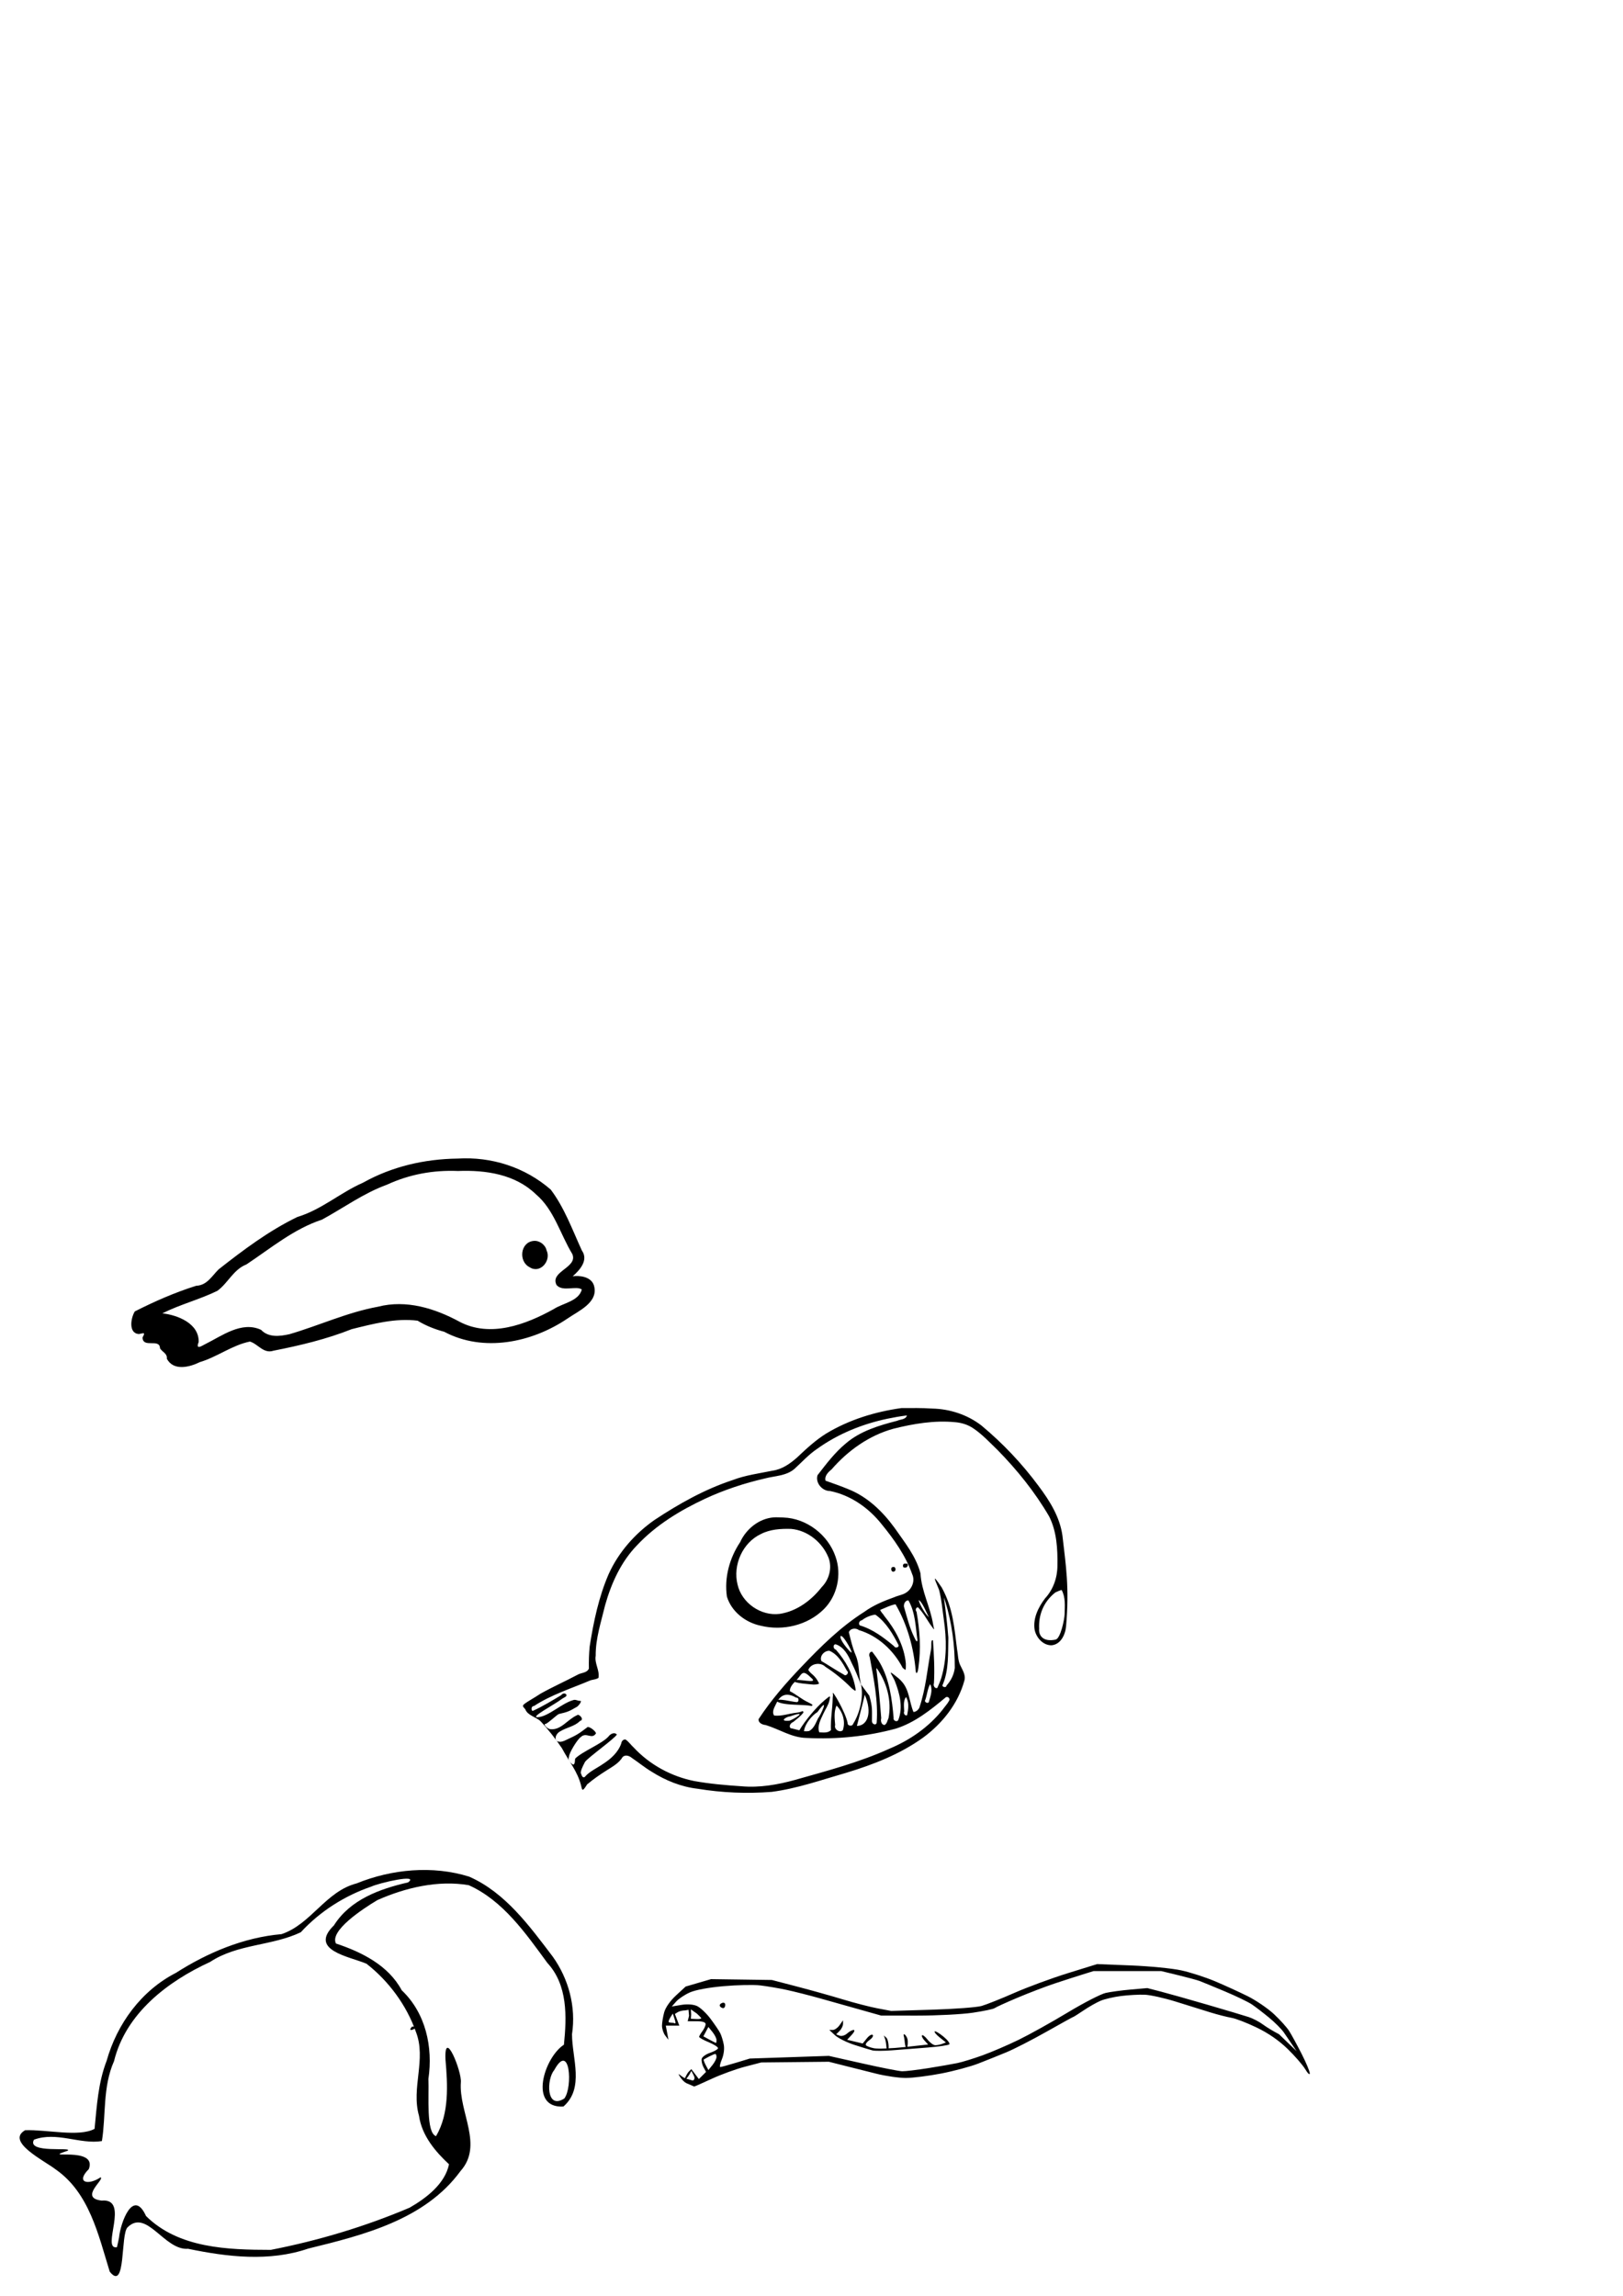 <?xml version="1.0" encoding="UTF-8" standalone="no"?>
<!-- Created with Inkscape (http://www.inkscape.org/) -->

<svg
   xmlns:dc="http://purl.org/dc/elements/1.1/"
   xmlns:cc="http://creativecommons.org/ns#"
   xmlns:rdf="http://www.w3.org/1999/02/22-rdf-syntax-ns#"
   xmlns:svg="http://www.w3.org/2000/svg"
   xmlns="http://www.w3.org/2000/svg"
   xmlns:sodipodi="http://sodipodi.sourceforge.net/DTD/sodipodi-0.dtd"
   xmlns:inkscape="http://www.inkscape.org/namespaces/inkscape"
   width="744.094"
   height="1052.362"
   id="svg2"
   version="1.1"
   inkscape:version="0.47+devel r9192"
   sodipodi:docname="fishies.svg">
  <defs
     id="defs4" />
  <sodipodi:namedview
     id="base"
     pagecolor="#ffffff"
     bordercolor="#666666"
     borderopacity="1.0"
     inkscape:pageopacity="0.0"
     inkscape:pageshadow="2"
     inkscape:zoom="1"
     inkscape:cx="489.4952"
     inkscape:cy="325.13706"
     inkscape:document-units="px"
     inkscape:current-layer="layer1"
     showgrid="false"
     inkscape:window-width="1680"
     inkscape:window-height="1030"
     inkscape:window-x="-4"
     inkscape:window-y="-4"
     inkscape:window-maximized="1" />
  <g
     inkscape:label="Layer 1"
     inkscape:groupmode="layer"
     id="layer1">
    <path
       style="fill:#000000"
       d="m 394.798,772.218 c -1.347,-4.825 -0.552,-8.891 -2.5,-13.477 -1.435,-3.378 -2.238,-6.988 -3.126,-10.547 0.624,-1.816 3.176,-2.11 4.562,-1 8.785,2.625 15.999,9.337 20.156,17.406 1.138,0.472 1.472,2.429 1.406,-2.094 -0.75,-8.085 -4.759,-15.48 -9.812,-21.688 -0.558,-1.014 -1.565,-1.754 -1.938,-2.875 2.328,-0.891 4.543,-2.156 7.031,-2.562 5.45,9.365 8.357,20.059 9.281,30.812 0.204,1.21 0.834,0.924 1.189,-1.638 1.243,-8.968 0.705,-16.916 -0.845,-25.799 -0.706,-0.584 -0.279,-2.161 0.75,-1.938 2.577,2.868 3.226,4.291 5.324,7.473 2.807,3.901 1.918,2.786 1.531,0.329 -1.269,-8.068 -5.351,-15.178 -5.793,-23.428 -2.067,-7.89 -7.35,-14.311 -11.908,-20.885 -5.453,-7.488 -12.437,-14.232 -21.167,-17.685 -3.432,-1.438 -6.957,-2.636 -10.456,-3.898 -0.578,-2.148 1.23,-3.932 2.75,-5.156 7.502,-8.655 17.269,-15.623 28.396,-18.669 9.206,-2.301 18.76,-3.917 28.267,-2.994 2.976,0.254 5.896,1.143 8.368,2.851 4.107,2.746 7.457,6.43 11.011,9.824 9.027,9.198 17.188,19.321 23.694,30.465 3.547,6.99 3.952,15.01 3.826,22.701 -0.017,5.426 -1.939,10.899 -5.651,14.9 -3.072,4.048 -5.607,9.093 -4.815,14.313 0.705,3.666 3.798,7.23 7.742,7.219 4.167,-0.368 6.341,-4.721 6.692,-8.761 1.548,-17.813 -0.083,-27.669 -1.659,-41.41 -1.143,-8.536 -5.828,-16.042 -10.907,-22.796 -7.598,-10.302 -16.475,-19.659 -26.311,-27.843 -6.401,-4.907 -14.429,-7.539 -22.471,-7.703 -4.719,-0.328 -9.455,-0.239 -14.182,-0.221 -12.064,1.678 -23.972,5.34 -34.438,11.656 -4.886,3.039 -9.118,6.977 -13.282,10.914 -3.234,2.906 -7.002,5.533 -11.412,6.135 -6.121,1.26 -12.384,2.048 -18.251,4.306 -12.787,4.212 -24.61,10.875 -35.796,18.277 -8.959,6.277 -16.483,14.79 -21.001,24.796 -4.573,10.553 -6.94,21.905 -8.712,33.223 -0.321,3.355 -0.436,6.73 -0.359,10.099 -0.909,2.13 -3.614,1.816 -5.317,2.9 -5.641,2.986 -11.326,5.505 -16.885,8.62 -1.379,0.954 -2.837,1.783 -4.264,2.662 -4.766,2.933 -4.161,2.695 -2.688,4.469 1.017,2.854 5.055,3.571 7.042,5.535 3.132,3.27 7.306,8.633 9.752,12.314 3.172,5.997 7.091,10.513 8.765,17.024 0.523,2.255 0.523,3.23 2.768,-0.413 3.003,-2.516 5.776,-4.429 8.91,-6.415 2.866,-1.816 5.727,-3.368 7.416,-6.195 1.233,-1.146 3.066,-0.53 4.185,0.445 3.056,2.059 5.906,4.419 9.077,6.314 6.372,4.043 13.548,6.956 21.078,7.824 11.208,1.835 22.64,2.319 33.96,1.432 11.732,-1.534 22.932,-5.519 34.256,-8.769 12.387,-3.756 24.671,-8.527 35.234,-16.151 8.752,-6.438 15.942,-15.463 18.85,-26.046 0.772,-2.645 -0.946,-5.012 -1.984,-7.299 -0.991,-2.222 -0.895,-4.731 -1.361,-7.087 -1.282,-9.839 -1.8,-18.827 -7.018,-28.313 -5.448,-8.047 -2.466,-2.258 -1.225,1.079 1.256,4.973 1.445,8.533 2.176,13.617 1.296,8.856 1.437,18.081 -1.152,26.725 -0.497,1.577 -1.163,3.092 -1.827,4.605 -1.205,0.482 -1.98,-1.153 -1.562,-2.125 0.394,-6.583 -0.002,-13.179 -0.438,-19.75 -1.157,-0.256 -0.536,2.407 -0.886,4.235 -1.834,9.567 -2.272,17.44 -5.364,26.733 -0.529,1.005 -1.518,1.858 -2.688,1.938 -1.902,-4.552 -1.848,-9.987 -5.25,-13.844 -1.024,-1.284 -2.383,-2.215 -3.656,-3.25 -3.114,-2.532 -0.538,0.607 0.352,2.86 2.278,5.769 3.895,12.211 1.554,17.984 -0.64,0.995 -2.412,0.15 -2.094,-0.969 -0.753,-8.682 -1.898,-17.652 -6.307,-25.338 -1.032,-1.778 -2.262,-3.433 -3.506,-5.068 -1.233,-0.208 -1.697,1.501 -1.156,2.375 1.803,9.962 3.971,20.035 3.188,30.219 -0.352,1.321 -2.161,0.611 -2.156,-0.75 0.02,-5.482 0.266,-6.441 -1.199,-11.689 m 17.199,-128.311 c -0.717,1.806 -2.987,1.587 -4.489,2.296 -8.262,2.119 -16.783,4.66 -23.401,10.29 -5.083,4.189 -9.074,9.483 -13.079,14.664 -1.063,3.524 2.204,7.286 5.772,7.227 9.435,1.907 17.75,7.766 23.662,15.242 5.674,6.932 10.987,14.396 13.99,22.91 1.397,3.028 -0.101,6.757 -2.846,8.462 -1.596,1.051 -3.559,1.241 -5.283,2.027 -4.855,1.738 -9.689,3.717 -13.88,6.775 -10.804,6.833 -19.944,15.885 -28.71,25.101 -7.179,7.481 -14.019,15.346 -19.705,24.037 -0.218,1.762 1.792,2.602 3.25,2.719 6.244,1.897 11.976,5.814 18.683,5.915 13.783,0.725 27.697,-0.669 41.022,-4.284 8.719,-2.765 15.971,-8.604 22.889,-14.381 1.021,-0.549 2.169,0.746 1.447,1.679 -0.782,1.469 -1.98,2.67 -2.93,4.031 -6.374,8.014 -15.037,13.995 -24.446,17.913 -13.884,6.296 -28.686,10.154 -43.307,14.306 -7.937,2.184 -16.2,3.625 -24.454,2.884 -7.231,-0.478 -14.474,-1.103 -21.61,-2.382 -10.522,-2.106 -20.407,-7.454 -27.741,-15.313 -1.286,-1.168 -2.305,-2.679 -3.71,-3.679 -1.06,-0.335 -1.984,0.749 -2.06,1.735 -1.424,4.124 -4.817,7.143 -8.397,9.433 -2.555,1.779 -6.295,3.496 -8.188,5.778 -0.74,0.892 -1.537,-0.129 -1.713,-1.067 -0.068,-0.359 -1.179,-0.292 1.657,-5.633 1.144,-1.849 13.577,-10.67 14.623,-12.575 -1.149,-1.326 -3.068,-0.221 -3.875,0.938 -3.081,3.354 -11.957,6.826 -15.189,10.036 -0.333,0.936 0.079,2.191 -0.875,2.844 -1.064,-0.453 -2.726,-2.175 -2.012,-3.532 -0.102,-1.723 3.958,-8.254 5.411,-9.123 2.537,-2.503 5.108,1.342 6.968,-1.718 -0.206,-1.217 -3.532,-3.574 -4.059,-2.724 -3.787,2.886 -4.777,3.535 -9.226,5.571 -1.448,0.723 -3.417,1.654 -4.875,0.469 -1.043,-1.611 0.42,-3.61 1.908,-4.311 2.838,-1.733 6.388,-2.166 8.819,-4.568 1.299,-1.031 0.558,0.477 0.994,-1.179 -0.313,-1.063 -1.71,-2.195 -2.288,-1.539 -4.408,1.949 -7.304,6.961 -12.269,6.368 -1.312,-0.129 -3.401,-2.385 -2.137,-2.402 1.078,-0.211 5.093,-4.122 6.111,-4.541 3.583,-0.829 4.662,-1.144 7.804,-3.032 1.155,-0.365 3.144,-3.241 1.917,-2.985 -1.074,0.006 -2.107,-0.769 -3.125,-0.36 -5.347,1.497 -11.263,7.465 -16.16,7.837 -4.258,0.324 7.84,-5.896 11.085,-8.472 0.643,-0.493 2.544,-1.014 1.821,-2.02 -0.665,-0.714 -1.809,-0.343 -2.262,0.393 -4.292,2.561 -8.562,5.187 -13.124,7.25 -0.888,-0.582 -0.479,-2.356 0.656,-2.281 7.895,-5.19 17.257,-8.106 25.989,-11.812 1.199,-0.328 2.517,-0.359 3.571,-1.089 0.629,-3.471 -1.914,-6.637 -1.281,-10.12 -0.085,-7.961 2.515,-15.584 4.335,-23.242 2.832,-10.033 7.288,-19.881 14.636,-27.434 8.683,-9.262 19.71,-15.953 31.133,-21.293 8.781,-4.086 18.023,-7.137 27.456,-9.308 4.552,-1.207 9.751,-1.14 13.516,-4.347 3.449,-3.136 6.588,-6.654 10.488,-9.263 9.542,-6.855 20.642,-11.339 32.103,-13.763 2.944,-0.615 5.911,-1.137 8.896,-1.51 z m -61.062,46.562 c -6.738,0.525 -12.636,5.327 -15.382,11.371 -4.841,7.253 -7.326,16.244 -6.056,24.941 2.104,6.935 8.565,11.922 15.521,13.355 10.046,2.469 21.44,-0.162 28.858,-7.525 6.229,-6.119 8.325,-15.883 5.44,-24.083 -3.391,-10.036 -13.27,-17.654 -23.912,-17.998 -1.49,-0.011 -2.976,-0.168 -4.469,-0.062 z m 7.969,5.281 c 7.623,0.643 14.385,6.193 17.183,13.205 1.769,4.608 0.291,10.035 -3.131,13.486 -4.746,6.089 -11.454,11.079 -19.227,12.259 -8.57,1.133 -17.435,-4.986 -19.354,-13.429 -2.242,-8.936 2.304,-19.228 10.717,-23.177 4.235,-2.183 9.139,-2.475 13.812,-2.344 z m 52.188,15.938 c -1.107,-0.188 -1.267,1.975 -0.062,1.781 0.926,0.308 2.02,-1.176 1.062,-1.781 -0.334,-0.034 -0.666,-0.033 -1,0 z m -5.406,1.531 c -1.401,-0.035 -0.953,2.588 0.344,2.094 1.2,-0.169 0.945,-2.435 -0.344,-2.094 z m 77.289,10.555 c 1.844,3.468 1.415,7.313 1.346,11.012 -0.045,2.402 -1.862,11.231 -4.124,11.707 -5.815,1.224 -7.84,-1.926 -7.55,-4.992 -0.292,-6.078 1.744,-12.08 7.411,-16.617 0.138,-0.111 2.691,-1.191 2.918,-1.109 z m -53.352,5.289 c 3.028,9.824 4.386,20.137 4.344,30.406 -0.329,3.032 -1.77,5.883 -3.812,8.125 -0.066,1.26 -2.476,0.562 -1.688,-0.5 2.847,-6.802 2.364,-14.318 2.548,-21.526 -0.472,-6.128 -1.193,-12.233 -2.048,-18.318 0.219,0.604 0.438,1.208 0.656,1.812 z m -11.875,-0.469 c 1.612,1.238 3.387,5.959 4.367,7.63 -1.66,-1.312 -4.231,-5.796 -4.711,-7.849 0.115,0.073 0.229,0.146 0.344,0.219 z m -4.969,0.031 c 3.162,5.582 3.216,12.156 4.094,18.344 -0.482,0.952 -1.067,-0.834 -1.344,-1.25 -2.276,-4.535 -3.466,-9.497 -4.875,-14.344 -0.124,-1.247 0.565,-2.803 1.969,-2.875 l 0.143,0.114 z m -14.938,6.625 c 4.744,3.498 7.784,8.712 10.406,13.875 0.068,1.113 -1.729,1.333 -2.125,0.375 -4.704,-3.939 -9.755,-7.763 -15.719,-9.531 -0.757,-0.783 -0.12,-2.235 0.938,-2.312 1.754,-1.372 3.861,-2.265 6.062,-2.594 0.146,0.062 0.292,0.125 0.438,0.188 z m -15.938,9.594 c 1.481,0.218 6.052,8.88 4.371,7.413 -0.979,-0.855 -5.302,-5.726 -4.652,-7.413 l 0.125,-0.031 z m -2.5,3.812 c 3.733,1.23 5.705,4.977 7.188,8.344 1.832,3.663 2.841,6.22 4.357,10.024 1.32,5.372 -0.402,13.075 -3.607,18.132 -0.349,1.29 -2.698,0.897 -2.5,-0.469 -1.077,-5.133 -7.181,-15.466 -6.808,-13.53 0.264,1.371 -0.018,0.841 -0.039,2.215 -0.074,4.854 -1.045,9.774 -0.808,14.627 -1.395,1.429 -3.547,1.057 -5.344,1 -1.066,-3.064 0.755,-6.039 1.969,-8.75 0.898,-1.957 2.239,-3.768 2.688,-5.875 0.497,-2.332 0.606,-2.449 -2.25,-0.062 -4.042,3.377 -8.854,9.284 -11.602,13.829 -0.352,1.072 2.281,1.009 2.27,-0.174 0.538,-3.034 3.624,-6.761 6.114,-8.281 6.02,-8.316 1.155,2.082 0.312,2.781 -1.066,2.153 -1.907,4.723 -4.156,5.938 -2.908,0.505 -5.69,-0.796 -8.5,-1.312 -0.951,-0.962 0.09,-2.414 1.125,-2.781 1.695,-1.349 3.474,-2.655 4.781,-4.406 -0.246,-1.287 -0.507,-0.181 -3.104,0.09 -3.575,0.373 -6.685,1.689 -10.334,1.317 -1.249,-1.818 0.233,-3.901 1.031,-5.656 2.317,-5.093 6.076,-4.31 9.125,-2.531 1.323,-0.317 1.359,2.299 0.031,2 -1.462,0.029 -9.177,-2.153 -9.087,-0.373 3.354,2.18 12.281,1.274 15.993,2.185 1.118,-0.487 0.163,-0.813 -1.407,-1.66 -3.135,-1.437 -5.43,-3.579 -8.499,-5.152 0.04,-2.835 2.779,-4.38 4.241,-6.485 0.668,-0.865 1.526,-2.38 2.834,-1.724 1.147,0.467 1.945,1.452 2.863,2.24 3.465,2.978 -6.94,-0.182 -7.968,1.21 -0.801,1.085 7.702,1.606 8.682,1.727 0.942,-0.005 1.938,0.048 2.786,-0.438 -0.758,-1.649 -1.665,-2.909 -2.84,-3.988 -0.805,-0.657 -1.595,-1.357 -2.129,-2.262 1.147,-3.059 5.636,-3.691 7.844,-1.438 4.378,2.807 8.416,6.138 12.062,9.844 1.593,1.247 1.92,1.583 1.75,0.281 -1.056,-6.773 -4.579,-12.937 -9.062,-18.031 -1.171,-0.134 -1.429,-2.527 0,-2.406 z m -2.906,2.969 c 3.946,1.68 6.093,5.649 8.062,9.219 1.151,0.75 -0.461,2.706 -1.406,1.719 -3.529,-1.947 -6.867,-4.214 -10.344,-6.25 -0.967,-2.299 1.385,-4.805 3.688,-4.688 z m 21.719,8.031 c 4.595,6.533 6.912,14.886 5.375,22.812 -0.531,1.092 -0.667,2.56 -1.844,3.188 -1.463,-0.121 -1.854,-1.946 -1.5,-3.125 -0.602,-7.587 -1.266,-15.171 -2.25,-22.719 0.032,-0.079 0.119,-0.182 0.219,-0.156 z m 24.688,7.75 c 0.963,2.572 -0.166,5.258 -0.844,7.75 -0.561,0.9 -2.355,-0.197 -1.594,-1.062 0.823,-2.357 0.976,-4.939 2.188,-7.156 0.083,0.156 0.167,0.312 0.25,0.469 z m -11.031,5.875 c 1.215,2.447 0.758,5.274 0.25,7.844 -0.949,0.563 -1.827,-0.892 -1.344,-1.688 -0.046,-2.205 -0.561,-4.696 0.812,-6.625 0.094,0.156 0.188,0.312 0.281,0.469 z m -32,3.562 c 2.813,2.898 4.082,7.344 2.75,11.219 -1.5,1.311 -4.139,-0.548 -3.5,-2.406 -0.24,-2.917 -0.637,-6.012 0.562,-8.781 l 0.094,-0.031 z m 9.219,9.219 c 0.479,-2.076 2.895,-10.931 3.597,-14.332 3.612,8.42 1.203,14.296 -3.597,14.332 z m -30.688,-4.344 c 9.52,-3.395 0.91,1.879 -0.438,1.969 -5.094,0.339 -0.587,-2.096 0.438,-1.969 z"
       id="path2926"
       inkscape:connector-curvature="0"
       sodipodi:nodetypes="csssscsscsssscsscssssscsssssssscsccssscssssscssscccsssssssssssccssaasssssssssssssscscsssssscccscscscssccsssssssssscsssccscsccsscssssssscssssssssssscssscssscssscscssssccscscssssssssssssssssssssssssssssssssssssccccsssssssssccsssssssssscsccscsssccsccssscscscsccssscssscsssssscsccsccccccc"
       inkscape:export-filename="C:\cygwin\home\karlin\git\pisces_dentata\assets\female_angler.png"
       inkscape:export-xdpi="90"
       inkscape:export-ydpi="90" />
    <path
       style="fill:#000000"
       d="m 50.315,1041.304 c -5.215,-16.881 -9.373,-36.186 -24.842,-46.914 -5.07,-3.945 -23.014,-12.709 -13.955,-17.936 10.052,-0.356 24.69,3.227 31.838,-0.624 1.045,-10.576 1.647,-21.104 5.521,-31.163 4.772,-16.964 15.903,-32.192 31.743,-40.319 14.623,-9.323 31.06,-16.245 48.461,-17.775 13.516,-4.508 20.191,-19.589 34.409,-23.254 16.157,-6.561 34.877,-8.317 51.618,-3.096 16.599,7.316 27.665,22.656 38.322,36.673 7.312,10.259 10.721,23.058 8.816,35.561 0.006,10.967 5.809,24.677 -3.94,33.145 -16.113,0.885 -8.838,-22.474 0.237,-28.347 1.305,-12.828 1.785,-27.319 -7.59,-37.484 -9.936,-13.55 -20.315,-28.584 -36.055,-35.635 -14.095,-2.405 -28.996,1.133 -41.884,6.839 -6.874,4.101 -21.978,14.074 -18.987,19.902 11.807,3.911 24.048,10.013 30.145,21.422 11.03,10.461 14.391,26.049 12.24,40.647 0.353,7.689 -1.174,24.657 3.496,26.232 6.131,-10.351 5.337,-23.701 4.327,-35.15 -0.67,-14.928 7.547,5.619 7.053,10.427 -0.999,13.87 10.486,28.809 -0.176,40.745 -16.293,22.255 -44.415,29.308 -69.799,35.515 -17.819,6.111 -37.042,3.84 -55.085,0.088 -10.866,0.856 -18.959,-18.506 -27.732,-9.843 -3.321,3.105 -0.645,29.784 -8.181,20.344 z m 4.265,-15.661 c 0.641,-6.694 6.462,-22.858 12.379,-9.84 14.971,14.779 37.444,15.47 57.197,15.497 21.794,-4.25 43.246,-10.68 63.673,-19.354 7.67,-4.415 16.198,-10.938 18.025,-19.882 -6.161,-5.753 -12.413,-12.99 -13.749,-22.204 -3.698,-12.799 3.53,-25.985 -1.455,-38.574 -4.306,-12.21 -12.519,-23.283 -22.646,-31.161 -7.921,-3.338 -26.615,-6.136 -14.921,-17.548 7.485,-11.876 21.031,-16.727 34.017,-19.721 5.375,-4.054 -13.139,0.181 -16.903,1.934 -12.247,4.214 -23.519,11.375 -32.295,20.926 -13.269,6.323 -29.007,5.284 -41.574,13.604 -19.55,8.967 -38.698,23.607 -44.062,45.519 -5.257,11.745 -3.645,25.082 -5.551,36.589 -10.004,1.645 -20.808,-4.504 -31.145,-0.626 -3.571,6.567 18.725,3.134 15.347,5.094 -13.131,4.336 13.989,-2.463 9.795,8.392 -6.145,6.122 -0.347,7.642 5.387,3.758 2.066,0.908 -10.053,9.449 0.518,10.673 13.212,-1.262 -0.532,22.676 6.994,21.377 0.388,-1.47 0.64,-2.969 0.968,-4.452 z M 188.839,929.005 c 5.34,-0.625 -3.162,3.692 0,0 z m 69.889,32.897 c 3.965,-5.149 2.594,-26.327 -4.663,-12.947 -3.431,3.923 -3.839,18.376 4.663,12.947 z"
       id="path2928"
       inkscape:connector-curvature="0" />
    <path
       style="fill:#000000"
       d="m 209.806,531.073 c -15.192,0.196 -30.089,3.626 -43.356,11.042 -10.479,4.599 -19.042,12.387 -30.144,15.739 -12.99,6.277 -24.728,15.087 -36.031,23.969 -3.158,3.058 -5.275,7.334 -10.344,7.562 -9.704,3.039 -19.149,7.193 -28.125,11.75 -1.863,3.015 -3.016,10.047 1.875,10.375 2.537,-0.557 2.96,-0.79 1.656,1.594 0.217,5.111 7.905,0.155 8.031,4.969 1.171,1.803 3.338,2.278 3.125,4.719 2.993,5.79 10.476,3.894 15.094,1.594 7.971,-2.367 14.9,-7.824 23,-9.438 3.652,1.062 6.234,5.725 10.812,4.188 12.117,-2.378 24.306,-5.282 35.837,-9.868 9.805,-2.437 20.135,-5.175 30.226,-3.882 3.732,2.287 7.975,3.96 12.156,5.062 18.018,9.601 40.229,4.96 56.438,-5.969 5.078,-3.544 14.616,-7.488 12.219,-15.344 -1.335,-4.044 -6.782,-4.544 -9.719,-4.094 3.271,-2.88 7.375,-7.392 4.188,-11.875 -4.325,-9.438 -7.981,-19.579 -14.25,-27.875 -11.798,-10.244 -27.062,-15.164 -42.688,-14.219 z m 0.188,5.688 c 12.716,-0.494 26.229,1.491 35.733,10.707 8.265,6.98 11.135,18.26 16.642,27.324 2.773,6.297 -10.484,7.93 -7.188,14.281 2.919,3.208 8.886,0.129 11.562,2 -1.384,5.393 -8.697,6.258 -12.844,8.969 -12.887,7.171 -29.12,13.198 -43.139,5.86 -11.375,-6.184 -24.506,-10.251 -37.454,-6.922 -14.017,2.548 -27.138,8.666 -40.594,12.594 -4.444,0.992 -9.604,1.625 -13.031,-2 -8.935,-4.15 -17.985,2.809 -25.656,6.594 -2.405,1.352 -4.227,2.307 -2.938,-1.062 0.172,-8.449 -9.569,-12.29 -16.656,-13.094 8.188,-4.094 17.105,-6.352 25.219,-10.312 4.884,-3.551 7.334,-9.755 13.313,-12.099 11.228,-7.453 21.712,-16.288 34.687,-20.558 9.824,-5.35 18.993,-12.089 29.75,-16 10.292,-4.757 21.244,-6.76 32.594,-6.281 z m 34.562,32.062 c -6.081,0.676 -6.922,9.466 -1.719,12.062 4.806,3.125 9.974,-2.961 7.75,-7.75 -0.598,-2.628 -3.327,-4.639 -6.031,-4.312 z"
       id="path2930"
       inkscape:connector-curvature="0"
       inkscape:export-filename="C:\cygwin\home\karlin\git\pisces_dentata\assets\male_angler.png"
       inkscape:export-xdpi="94.045204"
       inkscape:export-ydpi="94.045204" />
    <path
       style="fill:#000000"
       d="m 318.245,956.42 c -0.135,-0.045 -1.708,-0.721 -3.496,-1.503 -1.788,-0.782 -3.607,-3.824 -3.607,-4.141 0,-0.317 1.96,1.737 3.61,2.099 l 2.747,0.785 c 0,0 0.951,0.06 0.896,-1.349 -0.022,-0.567 -1.44,-3.06 -1.44,-3.06 0,0 -0.47,0.953 -0.794,1.516 -0.988,1.717 -2.421,3.205 -2.421,2.697 0,-0.507 1.309,-3.116 1.984,-3.79 l 1.226,-1.226 1.726,2.276 1.726,2.276 1.645,-1.633 1.645,-1.633 -1.161,-2.169 c -0.638,-1.193 -1.02,-2.893 -0.848,-3.778 0.172,-0.885 1.861,-2.13 3.753,-2.766 1.892,-0.637 3.577,-1.576 3.746,-2.089 0.168,-0.512 -1.717,-1.763 -4.19,-2.78 -2.473,-1.017 -4.482,-2.142 -4.464,-2.5 0.018,-0.358 0.693,-1.524 1.5,-2.592 0.808,-1.068 1.468,-2.53 1.468,-3.25 0,-0.866 -1.39,-1.309 -4.108,-1.309 l -4.108,0 0.627,-2.5 -0.256,-2.753 -1.385,0.268 c -1.248,0.008 -2.849,0.383 -3.558,0.833 l -1.289,0.818 1.014,2.667 1.014,2.667 -3.1,0 -3.1,0 0.607,3.25 0.607,3.25 -1.482,-1.941 c -0.815,-1.068 -1.48,-3.093 -1.477,-4.5 0.003,-1.407 0.46,-4.196 1.016,-6.196 0.606,-2.183 2.773,-5.262 5.418,-7.7 l 4.407,-4.062 5.827,-1.702 5.827,-1.702 13.934,0.197 13.934,0.197 11.566,3.014 c 6.361,1.658 15.841,4.314 21.066,5.904 5.225,1.59 12.333,3.426 15.795,4.08 l 6.295,1.19 18.705,-0.568 c 10.288,-0.312 20.505,-1.08 22.705,-1.706 2.2,-0.626 8.97,-3.323 15.044,-5.994 6.074,-2.671 17.099,-6.735 24.5,-9.032 l 13.456,-4.176 15.5,0.619 c 8.525,0.34 18.875,1.35 23,2.243 4.125,0.893 11.1,3.139 15.5,4.991 4.4,1.852 11.15,4.936 15,6.853 3.85,1.917 9.288,5.625 12.084,8.239 2.796,2.614 5.936,6.103 6.977,7.753 1.041,1.65 3.591,6.328 5.666,10.395 2.075,4.067 3.771,8.117 3.769,9 -0.002,0.883 -0.939,0.03 -2.082,-1.895 -1.143,-1.925 -4.794,-6.129 -8.113,-9.342 -3.976,-3.849 -8.783,-7.171 -14.087,-9.736 -4.429,-2.142 -9.664,-4.167 -11.633,-4.501 -1.97,-0.334 -6.281,-1.435 -9.581,-2.446 -3.3,-1.011 -10.384,-3.219 -15.742,-4.905 -5.358,-1.686 -11.883,-3.141 -14.5,-3.234 -2.617,-0.092 -7.458,0.175 -10.758,0.594 -3.3,0.419 -7.497,1.385 -9.327,2.147 -1.83,0.762 -5.34,2.744 -7.8,4.405 -2.46,1.66 -4.606,3.019 -4.768,3.019 -0.162,0 -5.693,3.052 -12.289,6.782 -6.597,3.73 -14.879,7.976 -18.404,9.437 -3.526,1.46 -9.335,3.792 -12.91,5.181 -3.575,1.39 -11.225,3.442 -17,4.56 -5.775,1.119 -13.076,2.035 -16.224,2.037 -3.148,0.002 -9.223,-0.875 -13.5,-1.947 -4.277,-1.073 -10.926,-2.744 -14.776,-3.715 l -7,-1.765 -15.5,0.161 -15.5,0.161 -7.5,1.96 c -4.125,1.078 -10.989,3.577 -15.254,5.554 -4.265,1.977 -7.865,3.557 -8,3.512 z m 95.341,-6.992 c 1.423,0.04 6.823,-0.602 12,-1.427 5.177,-0.825 11.213,-1.878 13.413,-2.341 2.2,-0.462 7.375,-2.058 11.5,-3.546 4.125,-1.488 11.55,-4.679 16.5,-7.091 4.95,-2.412 15.052,-8.034 22.448,-12.494 7.397,-4.46 15.272,-8.514 17.5,-9.01 2.228,-0.496 7.427,-1.196 11.552,-1.557 l 7.5,-0.655 6,1.545 c 3.3,0.85 12.975,3.578 21.5,6.062 8.525,2.484 17.075,5.037 19,5.673 1.925,0.635 4.85,2.161 6.5,3.391 1.65,1.229 4.971,3.239 7.38,4.466 l 8.067,7.762 -5.822,-8.528 c -1.141,-1.671 -4.27,-4.754 -6.88,-6.901 -2.61,-2.147 -6.096,-4.825 -7.746,-5.95 -1.65,-1.125 -7.275,-3.84 -12.5,-6.031 -5.225,-2.192 -10.4,-4.325 -11.5,-4.74 -1.1,-0.415 -5.516,-1.609 -9.813,-2.654 l -7.813,-1.899 -15.499,0 -15.499,0 -5.188,1.612 c -2.853,0.887 -8.563,2.732 -12.688,4.1 -4.125,1.369 -11.775,4.293 -17,6.499 -5.225,2.206 -9.95,4.357 -10.5,4.781 -0.55,0.424 -5.05,1.37 -10,2.102 -4.95,0.732 -16.425,1.327 -25.5,1.323 l -16.5,-0.008 -9.5,-2.677 c -5.225,-1.472 -13.55,-3.815 -18.5,-5.207 -4.95,-1.392 -11.925,-3.156 -15.5,-3.921 -3.575,-0.765 -8.975,-1.679 -12,-2.031 -3.025,-0.352 -10.572,-0.192 -16.772,0.356 -6.955,0.615 -12.891,1.721 -15.5,2.888 -2.326,1.041 -5.128,2.912 -6.228,4.159 l -2,2.267 4.307,-0.72 c 2.64,-0.441 5.383,-0.274 7.085,0.431 1.528,0.633 4.368,3.264 6.312,5.848 1.944,2.583 3.98,5.597 4.524,6.697 0.544,1.1 1.263,3.444 1.597,5.208 0.362,1.914 0.011,4.636 -0.873,6.75 -0.814,1.948 -1.136,3.539 -0.717,3.534 0.42,-0.004 3.636,-0.881 7.148,-1.949 l 6.385,-1.941 18.116,-0.611 18.116,-0.611 15.5,3.487 c 8.525,1.918 16.664,3.52 18.087,3.56 z m -4.587,-9.6 c -3.85,0.301 -7.9,0.322 -9,0.047 -1.1,-0.275 -4.838,-1.417 -8.307,-2.537 -3.469,-1.12 -7.472,-3.117 -8.896,-4.436 l -2.589,-2.4 1.589,0 c 0.874,0 2.29,-1 3.146,-2.223 l 1.557,-2.223 0,1.651 c 0,0.908 -0.708,2.36 -1.574,3.225 l -1.574,1.574 1.612,0.618 c 0.886,0.34 2.418,-0.111 3.403,-1.003 0.985,-0.892 2.336,-1.621 3.002,-1.621 0.684,0 0.297,0.979 -0.889,2.25 l -2.099,2.25 3.568,0.851 3.568,0.851 1.906,-2.351 c 1.048,-1.293 2.255,-2.003 2.682,-1.578 0.427,0.425 -0.217,1.468 -1.431,2.318 -1.214,0.85 -1.983,1.907 -1.71,2.348 0.273,0.441 1.936,1.09 3.695,1.442 1.76,0.352 8.072,0.111 14.028,-0.535 l 10.828,-1.174 -1.667,-1.842 c -0.917,-1.013 -1.421,-2.088 -1.121,-2.389 0.301,-0.301 1.45,0.602 2.554,2.006 1.104,1.404 2.694,2.553 3.532,2.553 0.838,0 2.276,-0.289 3.195,-0.641 l 1.671,-0.641 -2.839,-2.269 c -1.562,-1.248 -2.611,-2.5 -2.333,-2.782 0.279,-0.282 2.076,0.768 3.994,2.333 1.918,1.565 3.153,3.18 2.745,3.588 -0.408,0.408 -4.905,1.068 -9.994,1.467 -5.088,0.399 -12.402,0.971 -16.252,1.271 z m -1.664,-0.788 c -0.263,1.021 -0.783,0.825 -0.846,0.183 -0.064,-0.643 -0.281,-3.381 -0.637,-4.389 l -0.647,-1.832 1.241,1.144 c 0.683,0.629 1.152,3.873 0.889,4.894 z m 8.539,-0.443 c -0.236,0.236 -0.816,0.691 -1.191,-3.591 -0.132,-1.508 -0.731,-2.504 -0.23,-2.504 0.501,0 1.208,0.934 1.57,2.075 0.362,1.141 0.087,3.784 -0.149,4.019 z m -84.316,-18.095 c -0.518,0 -1.19,-0.403 -1.494,-0.895 -0.304,-0.492 0.119,-1.153 0.941,-1.469 0.908,-0.348 1.494,0.003 1.494,0.895 0,0.808 -0.423,1.469 -0.941,1.469 z m -4.922,26.079 c 1.025,-1.265 1.863,-2.926 1.863,-3.69 0,-0.764 -0.255,-1.389 -0.566,-1.389 -0.311,0 -1.549,0.511 -2.75,1.135 -1.201,0.625 -2.333,1.261 -2.515,1.414 -0.182,0.153 0.217,1.303 0.887,2.555 l 1.218,2.276 z m 1.613,-10.119 c 0.138,0.022 0.25,-0.585 0.25,-1.349 0,-0.764 -0.838,-2.425 -1.863,-3.69 l -1.863,-2.301 -1.151,2.151 -1.151,2.151 2.764,1.499 c 1.52,0.825 2.877,1.517 3.014,1.539 z m -18.856,-8.96 c 0.55,0 0.231,-0.947 -0.152,-2.124 l -0.773,-2.376 -0.969,1.5 c -0.533,0.825 -0.976,1.837 -0.985,2.25 -0.008,0.412 1.697,0.497 2.247,0.497 z m 10.106,-2 c 1.099,0.05 2,-0.155 2,-0.345 0,-0.19 -0.9,-1.159 -2,-2.155 l -2.758,-1.936 0.126,2.281 -0.126,2.029 z"
       id="path2959"
       inkscape:connector-curvature="0"
       sodipodi:nodetypes="cssccscssscccccssscscsssccccscccccccscsscccccssscsssscssssssscssssssssssssssscsscccsscccssssssscssssscsssssscccsssssscssssssscsssssccscccsccccsscsscsscsssscccsssssscscssscscsssccssscsscssscssssssssscscscsscccsccscscccssscccs"
       inkscape:export-filename="C:\cygwin\home\karlin\git\pisces_dentata\assets\eel.png"
       inkscape:export-xdpi="90"
       inkscape:export-ydpi="90" />
  </g>
</svg>
